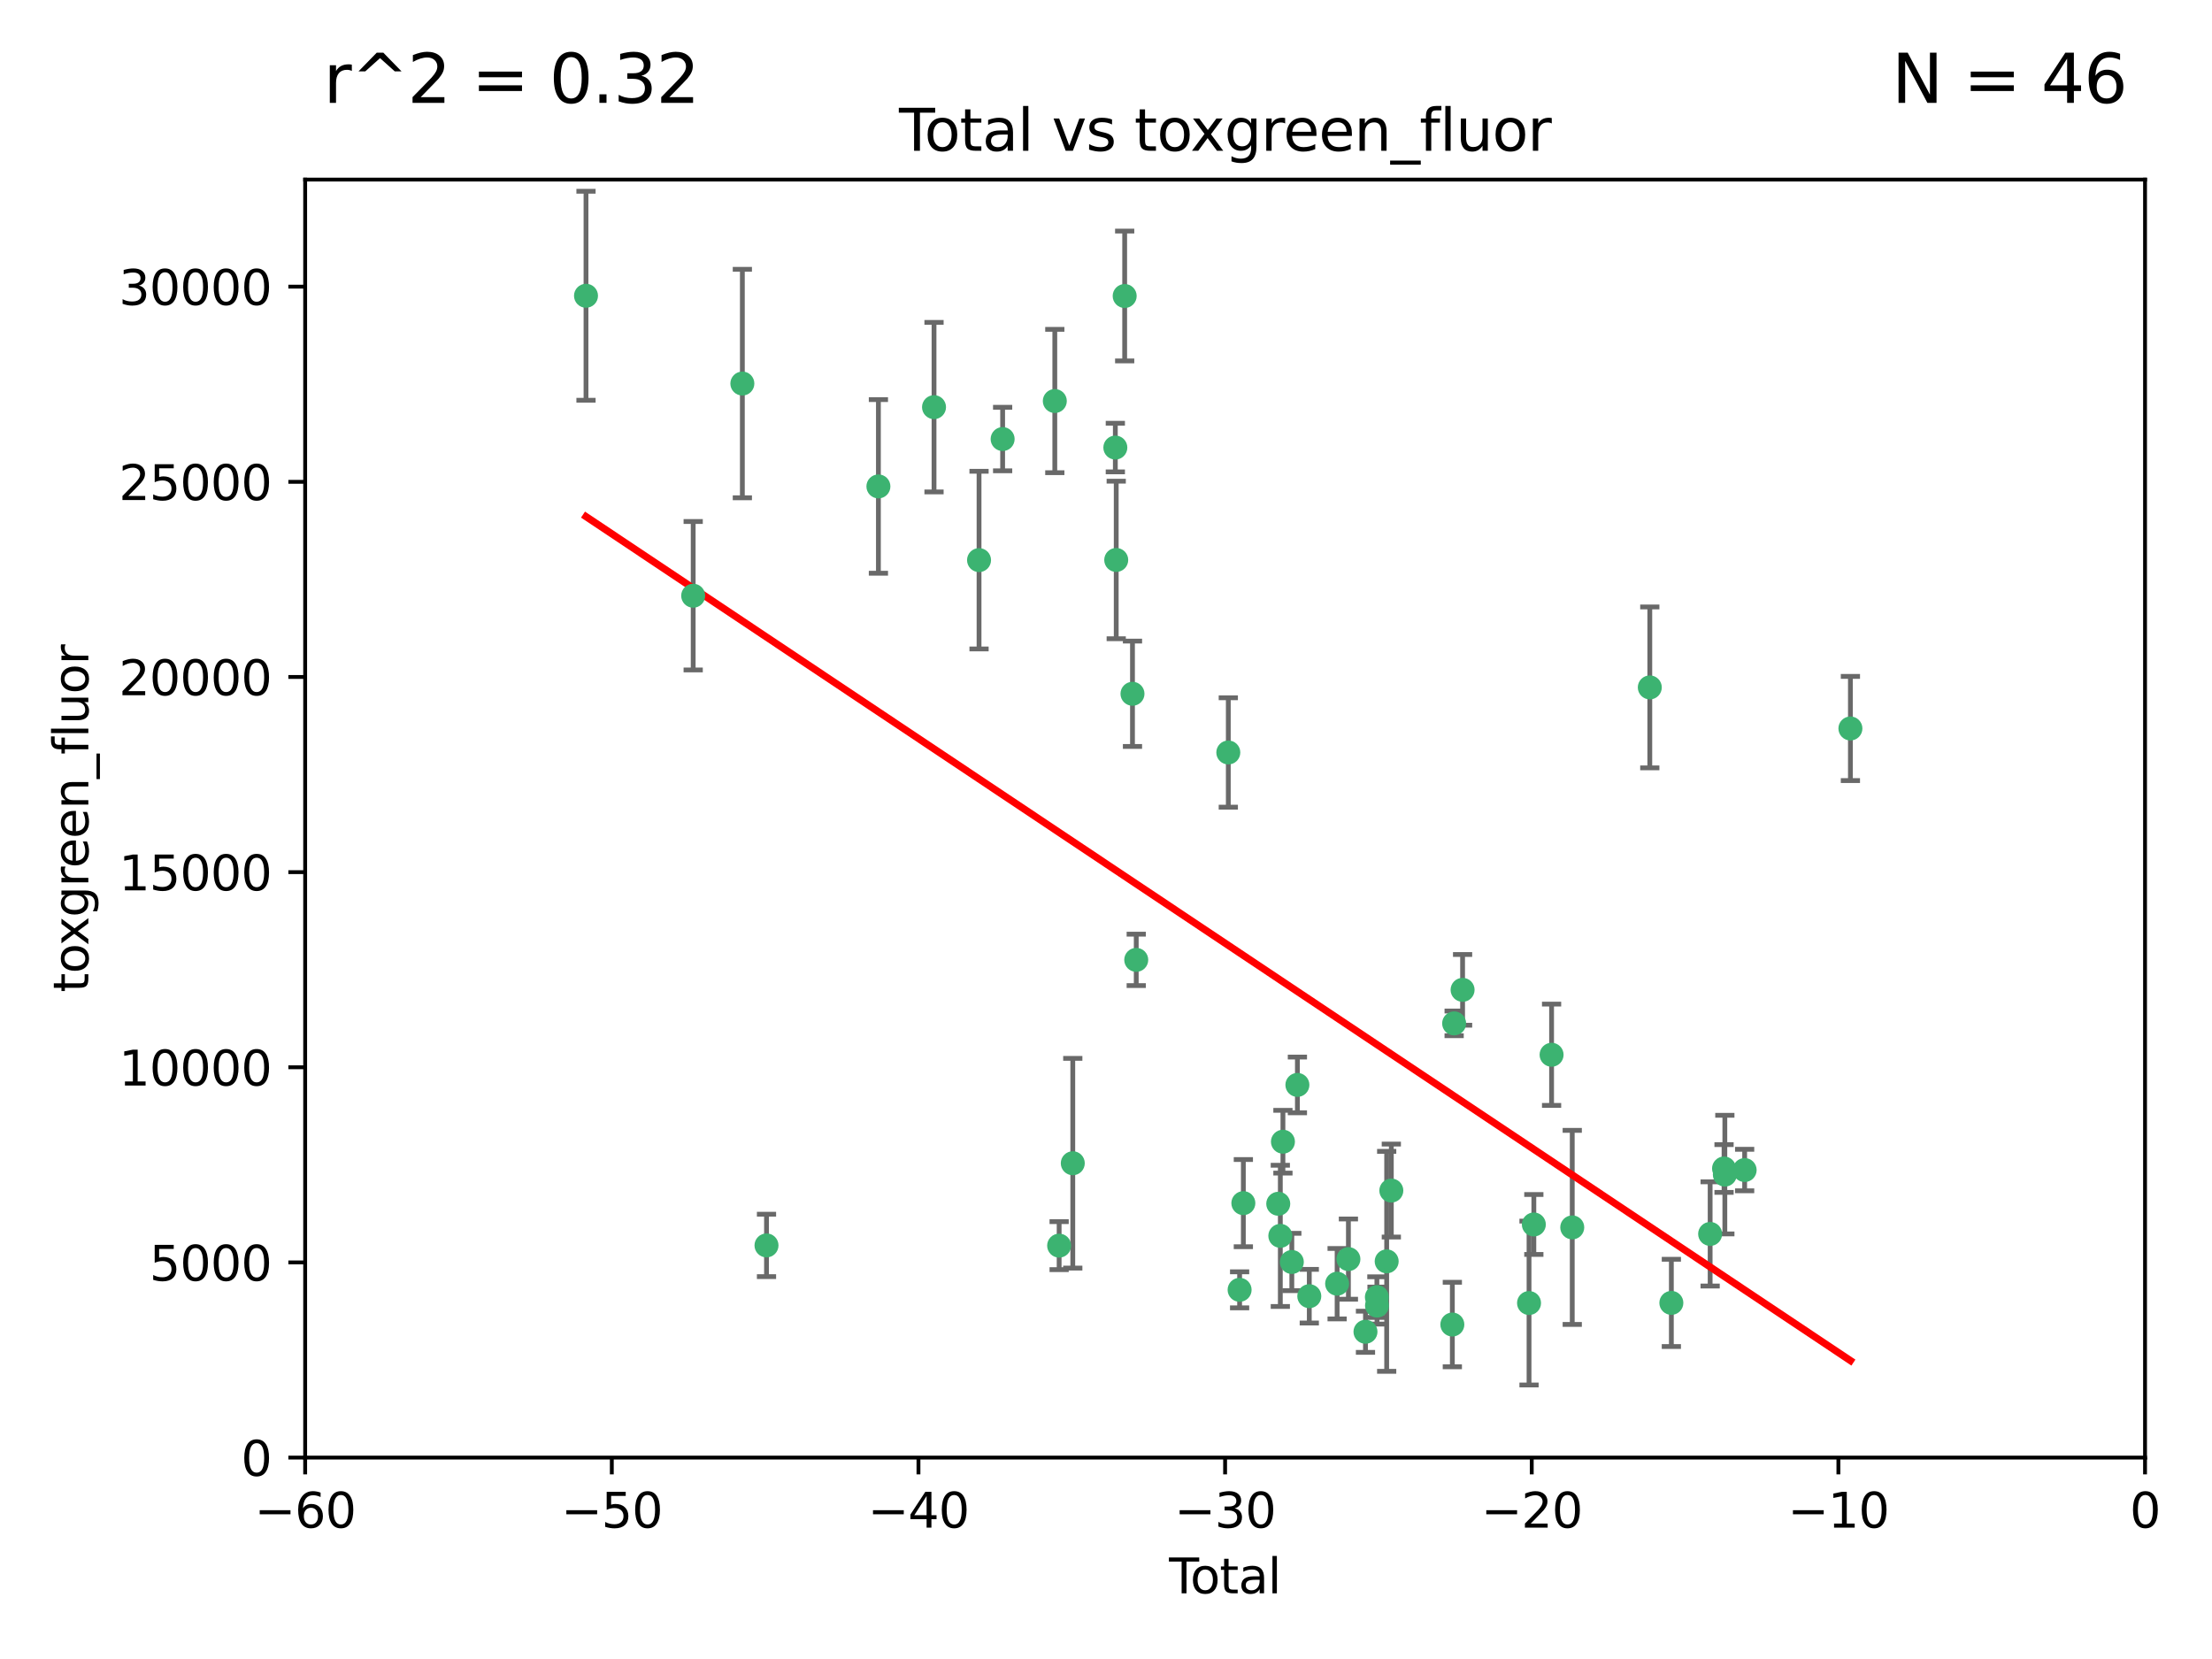 <?xml version="1.0" encoding="utf-8" standalone="no"?>
<!DOCTYPE svg PUBLIC "-//W3C//DTD SVG 1.1//EN"
  "http://www.w3.org/Graphics/SVG/1.1/DTD/svg11.dtd">
<svg xmlns:xlink="http://www.w3.org/1999/xlink" width="460.8pt" height="345.6pt" viewBox="0 0 460.8 345.6" xmlns="http://www.w3.org/2000/svg" version="1.1">
 <defs>
  <style type="text/css">*{stroke-linejoin: round; stroke-linecap: butt}</style>
 </defs>
 <g id="figure_1">
  <g id="patch_1">
   <path d="M 0 345.6 
L 460.8 345.6 
L 460.8 0 
L 0 0 
z
" style="fill: #ffffff"/>
  </g>
  <g id="axes_1">
   <g id="patch_2">
    <path d="M 63.571 303.64 
L 446.85 303.64 
L 446.85 37.411 
L 63.571 37.411 
z
" style="fill: #ffffff"/>
   </g>
   <g id="PathCollection_1">
    <defs>
     <path id="md970034cc0" d="M 0 1.118 
C 0.297 1.118 0.581 1 0.791 0.791 
C 1 0.581 1.118 0.297 1.118 0 
C 1.118 -0.297 1 -0.581 0.791 -0.791 
C 0.581 -1 0.297 -1.118 0 -1.118 
C -0.297 -1.118 -0.581 -1 -0.791 -0.791 
C -1 -0.581 -1.118 -0.297 -1.118 0 
C -1.118 0.297 -1 0.581 -0.791 0.791 
C -0.581 1 -0.297 1.118 0 1.118 
z
" style="stroke: #3cb371"/>
    </defs>
    <g clip-path="url(#p241e23aa1a)">
     <use xlink:href="#md970034cc0" x="122.075" y="61.614" style="fill: #3cb371; stroke: #3cb371"/>
     <use xlink:href="#md970034cc0" x="144.404" y="124.1" style="fill: #3cb371; stroke: #3cb371"/>
     <use xlink:href="#md970034cc0" x="154.646" y="79.9" style="fill: #3cb371; stroke: #3cb371"/>
     <use xlink:href="#md970034cc0" x="159.676" y="259.442" style="fill: #3cb371; stroke: #3cb371"/>
     <use xlink:href="#md970034cc0" x="182.989" y="101.33" style="fill: #3cb371; stroke: #3cb371"/>
     <use xlink:href="#md970034cc0" x="194.574" y="84.817" style="fill: #3cb371; stroke: #3cb371"/>
     <use xlink:href="#md970034cc0" x="203.952" y="116.682" style="fill: #3cb371; stroke: #3cb371"/>
     <use xlink:href="#md970034cc0" x="208.867" y="91.463" style="fill: #3cb371; stroke: #3cb371"/>
     <use xlink:href="#md970034cc0" x="219.736" y="83.54" style="fill: #3cb371; stroke: #3cb371"/>
     <use xlink:href="#md970034cc0" x="220.638" y="259.488" style="fill: #3cb371; stroke: #3cb371"/>
     <use xlink:href="#md970034cc0" x="223.48" y="242.324" style="fill: #3cb371; stroke: #3cb371"/>
     <use xlink:href="#md970034cc0" x="232.345" y="93.237" style="fill: #3cb371; stroke: #3cb371"/>
     <use xlink:href="#md970034cc0" x="232.53" y="116.65" style="fill: #3cb371; stroke: #3cb371"/>
     <use xlink:href="#md970034cc0" x="234.291" y="61.664" style="fill: #3cb371; stroke: #3cb371"/>
     <use xlink:href="#md970034cc0" x="235.917" y="144.527" style="fill: #3cb371; stroke: #3cb371"/>
     <use xlink:href="#md970034cc0" x="236.699" y="199.958" style="fill: #3cb371; stroke: #3cb371"/>
     <use xlink:href="#md970034cc0" x="255.878" y="156.754" style="fill: #3cb371; stroke: #3cb371"/>
     <use xlink:href="#md970034cc0" x="258.233" y="268.694" style="fill: #3cb371; stroke: #3cb371"/>
     <use xlink:href="#md970034cc0" x="259.013" y="250.635" style="fill: #3cb371; stroke: #3cb371"/>
     <use xlink:href="#md970034cc0" x="266.284" y="250.767" style="fill: #3cb371; stroke: #3cb371"/>
     <use xlink:href="#md970034cc0" x="266.715" y="257.451" style="fill: #3cb371; stroke: #3cb371"/>
     <use xlink:href="#md970034cc0" x="267.259" y="237.838" style="fill: #3cb371; stroke: #3cb371"/>
     <use xlink:href="#md970034cc0" x="269.11" y="262.896" style="fill: #3cb371; stroke: #3cb371"/>
     <use xlink:href="#md970034cc0" x="270.272" y="226.007" style="fill: #3cb371; stroke: #3cb371"/>
     <use xlink:href="#md970034cc0" x="272.749" y="270.018" style="fill: #3cb371; stroke: #3cb371"/>
     <use xlink:href="#md970034cc0" x="278.547" y="267.417" style="fill: #3cb371; stroke: #3cb371"/>
     <use xlink:href="#md970034cc0" x="280.898" y="262.293" style="fill: #3cb371; stroke: #3cb371"/>
     <use xlink:href="#md970034cc0" x="284.454" y="277.431" style="fill: #3cb371; stroke: #3cb371"/>
     <use xlink:href="#md970034cc0" x="286.83" y="270.21" style="fill: #3cb371; stroke: #3cb371"/>
     <use xlink:href="#md970034cc0" x="286.857" y="271.976" style="fill: #3cb371; stroke: #3cb371"/>
     <use xlink:href="#md970034cc0" x="288.87" y="262.761" style="fill: #3cb371; stroke: #3cb371"/>
     <use xlink:href="#md970034cc0" x="289.839" y="248.016" style="fill: #3cb371; stroke: #3cb371"/>
     <use xlink:href="#md970034cc0" x="302.549" y="275.924" style="fill: #3cb371; stroke: #3cb371"/>
     <use xlink:href="#md970034cc0" x="302.924" y="213.19" style="fill: #3cb371; stroke: #3cb371"/>
     <use xlink:href="#md970034cc0" x="304.684" y="206.203" style="fill: #3cb371; stroke: #3cb371"/>
     <use xlink:href="#md970034cc0" x="318.526" y="271.445" style="fill: #3cb371; stroke: #3cb371"/>
     <use xlink:href="#md970034cc0" x="319.527" y="255.08" style="fill: #3cb371; stroke: #3cb371"/>
     <use xlink:href="#md970034cc0" x="323.223" y="219.726" style="fill: #3cb371; stroke: #3cb371"/>
     <use xlink:href="#md970034cc0" x="327.528" y="255.69" style="fill: #3cb371; stroke: #3cb371"/>
     <use xlink:href="#md970034cc0" x="343.683" y="143.2" style="fill: #3cb371; stroke: #3cb371"/>
     <use xlink:href="#md970034cc0" x="348.174" y="271.416" style="fill: #3cb371; stroke: #3cb371"/>
     <use xlink:href="#md970034cc0" x="356.254" y="257.051" style="fill: #3cb371; stroke: #3cb371"/>
     <use xlink:href="#md970034cc0" x="359.15" y="243.416" style="fill: #3cb371; stroke: #3cb371"/>
     <use xlink:href="#md970034cc0" x="359.317" y="244.691" style="fill: #3cb371; stroke: #3cb371"/>
     <use xlink:href="#md970034cc0" x="363.442" y="243.742" style="fill: #3cb371; stroke: #3cb371"/>
     <use xlink:href="#md970034cc0" x="385.474" y="151.755" style="fill: #3cb371; stroke: #3cb371"/>
    </g>
   </g>
   <g id="matplotlib.axis_1">
    <g id="xtick_1">
     <g id="line2d_1">
      <defs>
       <path id="md7a725fa10" d="M 0 0 
L 0 3.5 
" style="stroke: #000000; stroke-width: 0.8"/>
      </defs>
      <g>
       <use xlink:href="#md7a725fa10" x="63.571" y="303.64" style="stroke: #000000; stroke-width: 0.8"/>
      </g>
     </g>
     <g id="text_1">
      <!-- −60 -->
      <g transform="translate(53.019 318.238)scale(0.1 -0.1)">
       <defs>
        <path id="DejaVuSans-2212" d="M 678 2272 
L 4684 2272 
L 4684 1741 
L 678 1741 
L 678 2272 
z
" transform="scale(0.016)"/>
        <path id="DejaVuSans-36" d="M 2113 2584 
Q 1688 2584 1439 2293 
Q 1191 2003 1191 1497 
Q 1191 994 1439 701 
Q 1688 409 2113 409 
Q 2538 409 2786 701 
Q 3034 994 3034 1497 
Q 3034 2003 2786 2293 
Q 2538 2584 2113 2584 
z
M 3366 4563 
L 3366 3988 
Q 3128 4100 2886 4159 
Q 2644 4219 2406 4219 
Q 1781 4219 1451 3797 
Q 1122 3375 1075 2522 
Q 1259 2794 1537 2939 
Q 1816 3084 2150 3084 
Q 2853 3084 3261 2657 
Q 3669 2231 3669 1497 
Q 3669 778 3244 343 
Q 2819 -91 2113 -91 
Q 1303 -91 875 529 
Q 447 1150 447 2328 
Q 447 3434 972 4092 
Q 1497 4750 2381 4750 
Q 2619 4750 2861 4703 
Q 3103 4656 3366 4563 
z
" transform="scale(0.016)"/>
        <path id="DejaVuSans-30" d="M 2034 4250 
Q 1547 4250 1301 3770 
Q 1056 3291 1056 2328 
Q 1056 1369 1301 889 
Q 1547 409 2034 409 
Q 2525 409 2770 889 
Q 3016 1369 3016 2328 
Q 3016 3291 2770 3770 
Q 2525 4250 2034 4250 
z
M 2034 4750 
Q 2819 4750 3233 4129 
Q 3647 3509 3647 2328 
Q 3647 1150 3233 529 
Q 2819 -91 2034 -91 
Q 1250 -91 836 529 
Q 422 1150 422 2328 
Q 422 3509 836 4129 
Q 1250 4750 2034 4750 
z
" transform="scale(0.016)"/>
       </defs>
       <use xlink:href="#DejaVuSans-2212"/>
       <use xlink:href="#DejaVuSans-36" x="83.789"/>
       <use xlink:href="#DejaVuSans-30" x="147.412"/>
      </g>
     </g>
    </g>
    <g id="xtick_2">
     <g id="line2d_2">
      <g>
       <use xlink:href="#md7a725fa10" x="127.451" y="303.64" style="stroke: #000000; stroke-width: 0.8"/>
      </g>
     </g>
     <g id="text_2">
      <!-- −50 -->
      <g transform="translate(116.899 318.238)scale(0.1 -0.1)">
       <defs>
        <path id="DejaVuSans-35" d="M 691 4666 
L 3169 4666 
L 3169 4134 
L 1269 4134 
L 1269 2991 
Q 1406 3038 1543 3061 
Q 1681 3084 1819 3084 
Q 2600 3084 3056 2656 
Q 3513 2228 3513 1497 
Q 3513 744 3044 326 
Q 2575 -91 1722 -91 
Q 1428 -91 1123 -41 
Q 819 9 494 109 
L 494 744 
Q 775 591 1075 516 
Q 1375 441 1709 441 
Q 2250 441 2565 725 
Q 2881 1009 2881 1497 
Q 2881 1984 2565 2268 
Q 2250 2553 1709 2553 
Q 1456 2553 1204 2497 
Q 953 2441 691 2322 
L 691 4666 
z
" transform="scale(0.016)"/>
       </defs>
       <use xlink:href="#DejaVuSans-2212"/>
       <use xlink:href="#DejaVuSans-35" x="83.789"/>
       <use xlink:href="#DejaVuSans-30" x="147.412"/>
      </g>
     </g>
    </g>
    <g id="xtick_3">
     <g id="line2d_3">
      <g>
       <use xlink:href="#md7a725fa10" x="191.331" y="303.64" style="stroke: #000000; stroke-width: 0.8"/>
      </g>
     </g>
     <g id="text_3">
      <!-- −40 -->
      <g transform="translate(180.778 318.238)scale(0.1 -0.1)">
       <defs>
        <path id="DejaVuSans-34" d="M 2419 4116 
L 825 1625 
L 2419 1625 
L 2419 4116 
z
M 2253 4666 
L 3047 4666 
L 3047 1625 
L 3713 1625 
L 3713 1100 
L 3047 1100 
L 3047 0 
L 2419 0 
L 2419 1100 
L 313 1100 
L 313 1709 
L 2253 4666 
z
" transform="scale(0.016)"/>
       </defs>
       <use xlink:href="#DejaVuSans-2212"/>
       <use xlink:href="#DejaVuSans-34" x="83.789"/>
       <use xlink:href="#DejaVuSans-30" x="147.412"/>
      </g>
     </g>
    </g>
    <g id="xtick_4">
     <g id="line2d_4">
      <g>
       <use xlink:href="#md7a725fa10" x="255.211" y="303.64" style="stroke: #000000; stroke-width: 0.8"/>
      </g>
     </g>
     <g id="text_4">
      <!-- −30 -->
      <g transform="translate(244.658 318.238)scale(0.1 -0.1)">
       <defs>
        <path id="DejaVuSans-33" d="M 2597 2516 
Q 3050 2419 3304 2112 
Q 3559 1806 3559 1356 
Q 3559 666 3084 287 
Q 2609 -91 1734 -91 
Q 1441 -91 1130 -33 
Q 819 25 488 141 
L 488 750 
Q 750 597 1062 519 
Q 1375 441 1716 441 
Q 2309 441 2620 675 
Q 2931 909 2931 1356 
Q 2931 1769 2642 2001 
Q 2353 2234 1838 2234 
L 1294 2234 
L 1294 2753 
L 1863 2753 
Q 2328 2753 2575 2939 
Q 2822 3125 2822 3475 
Q 2822 3834 2567 4026 
Q 2313 4219 1838 4219 
Q 1578 4219 1281 4162 
Q 984 4106 628 3988 
L 628 4550 
Q 988 4650 1302 4700 
Q 1616 4750 1894 4750 
Q 2613 4750 3031 4423 
Q 3450 4097 3450 3541 
Q 3450 3153 3228 2886 
Q 3006 2619 2597 2516 
z
" transform="scale(0.016)"/>
       </defs>
       <use xlink:href="#DejaVuSans-2212"/>
       <use xlink:href="#DejaVuSans-33" x="83.789"/>
       <use xlink:href="#DejaVuSans-30" x="147.412"/>
      </g>
     </g>
    </g>
    <g id="xtick_5">
     <g id="line2d_5">
      <g>
       <use xlink:href="#md7a725fa10" x="319.09" y="303.64" style="stroke: #000000; stroke-width: 0.8"/>
      </g>
     </g>
     <g id="text_5">
      <!-- −20 -->
      <g transform="translate(308.538 318.238)scale(0.1 -0.1)">
       <defs>
        <path id="DejaVuSans-32" d="M 1228 531 
L 3431 531 
L 3431 0 
L 469 0 
L 469 531 
Q 828 903 1448 1529 
Q 2069 2156 2228 2338 
Q 2531 2678 2651 2914 
Q 2772 3150 2772 3378 
Q 2772 3750 2511 3984 
Q 2250 4219 1831 4219 
Q 1534 4219 1204 4116 
Q 875 4013 500 3803 
L 500 4441 
Q 881 4594 1212 4672 
Q 1544 4750 1819 4750 
Q 2544 4750 2975 4387 
Q 3406 4025 3406 3419 
Q 3406 3131 3298 2873 
Q 3191 2616 2906 2266 
Q 2828 2175 2409 1742 
Q 1991 1309 1228 531 
z
" transform="scale(0.016)"/>
       </defs>
       <use xlink:href="#DejaVuSans-2212"/>
       <use xlink:href="#DejaVuSans-32" x="83.789"/>
       <use xlink:href="#DejaVuSans-30" x="147.412"/>
      </g>
     </g>
    </g>
    <g id="xtick_6">
     <g id="line2d_6">
      <g>
       <use xlink:href="#md7a725fa10" x="382.97" y="303.64" style="stroke: #000000; stroke-width: 0.8"/>
      </g>
     </g>
     <g id="text_6">
      <!-- −10 -->
      <g transform="translate(372.418 318.238)scale(0.1 -0.1)">
       <defs>
        <path id="DejaVuSans-31" d="M 794 531 
L 1825 531 
L 1825 4091 
L 703 3866 
L 703 4441 
L 1819 4666 
L 2450 4666 
L 2450 531 
L 3481 531 
L 3481 0 
L 794 0 
L 794 531 
z
" transform="scale(0.016)"/>
       </defs>
       <use xlink:href="#DejaVuSans-2212"/>
       <use xlink:href="#DejaVuSans-31" x="83.789"/>
       <use xlink:href="#DejaVuSans-30" x="147.412"/>
      </g>
     </g>
    </g>
    <g id="xtick_7">
     <g id="line2d_7">
      <g>
       <use xlink:href="#md7a725fa10" x="446.85" y="303.64" style="stroke: #000000; stroke-width: 0.8"/>
      </g>
     </g>
     <g id="text_7">
      <!-- 0 -->
      <g transform="translate(443.669 318.238)scale(0.1 -0.1)">
       <use xlink:href="#DejaVuSans-30"/>
      </g>
     </g>
    </g>
    <g id="text_8">
     <!-- Total -->
     <g transform="translate(243.534 331.917)scale(0.1 -0.1)">
      <defs>
       <path id="DejaVuSans-54" d="M -19 4666 
L 3928 4666 
L 3928 4134 
L 2272 4134 
L 2272 0 
L 1638 0 
L 1638 4134 
L -19 4134 
L -19 4666 
z
" transform="scale(0.016)"/>
       <path id="DejaVuSans-6f" d="M 1959 3097 
Q 1497 3097 1228 2736 
Q 959 2375 959 1747 
Q 959 1119 1226 758 
Q 1494 397 1959 397 
Q 2419 397 2687 759 
Q 2956 1122 2956 1747 
Q 2956 2369 2687 2733 
Q 2419 3097 1959 3097 
z
M 1959 3584 
Q 2709 3584 3137 3096 
Q 3566 2609 3566 1747 
Q 3566 888 3137 398 
Q 2709 -91 1959 -91 
Q 1206 -91 779 398 
Q 353 888 353 1747 
Q 353 2609 779 3096 
Q 1206 3584 1959 3584 
z
" transform="scale(0.016)"/>
       <path id="DejaVuSans-74" d="M 1172 4494 
L 1172 3500 
L 2356 3500 
L 2356 3053 
L 1172 3053 
L 1172 1153 
Q 1172 725 1289 603 
Q 1406 481 1766 481 
L 2356 481 
L 2356 0 
L 1766 0 
Q 1100 0 847 248 
Q 594 497 594 1153 
L 594 3053 
L 172 3053 
L 172 3500 
L 594 3500 
L 594 4494 
L 1172 4494 
z
" transform="scale(0.016)"/>
       <path id="DejaVuSans-61" d="M 2194 1759 
Q 1497 1759 1228 1600 
Q 959 1441 959 1056 
Q 959 750 1161 570 
Q 1363 391 1709 391 
Q 2188 391 2477 730 
Q 2766 1069 2766 1631 
L 2766 1759 
L 2194 1759 
z
M 3341 1997 
L 3341 0 
L 2766 0 
L 2766 531 
Q 2569 213 2275 61 
Q 1981 -91 1556 -91 
Q 1019 -91 701 211 
Q 384 513 384 1019 
Q 384 1609 779 1909 
Q 1175 2209 1959 2209 
L 2766 2209 
L 2766 2266 
Q 2766 2663 2505 2880 
Q 2244 3097 1772 3097 
Q 1472 3097 1187 3025 
Q 903 2953 641 2809 
L 641 3341 
Q 956 3463 1253 3523 
Q 1550 3584 1831 3584 
Q 2591 3584 2966 3190 
Q 3341 2797 3341 1997 
z
" transform="scale(0.016)"/>
       <path id="DejaVuSans-6c" d="M 603 4863 
L 1178 4863 
L 1178 0 
L 603 0 
L 603 4863 
z
" transform="scale(0.016)"/>
      </defs>
      <use xlink:href="#DejaVuSans-54"/>
      <use xlink:href="#DejaVuSans-6f" x="44.084"/>
      <use xlink:href="#DejaVuSans-74" x="105.266"/>
      <use xlink:href="#DejaVuSans-61" x="144.475"/>
      <use xlink:href="#DejaVuSans-6c" x="205.754"/>
     </g>
    </g>
   </g>
   <g id="matplotlib.axis_2">
    <g id="ytick_1">
     <g id="line2d_8">
      <defs>
       <path id="mc3ea6c3190" d="M 0 0 
L -3.5 0 
" style="stroke: #000000; stroke-width: 0.8"/>
      </defs>
      <g>
       <use xlink:href="#mc3ea6c3190" x="63.571" y="303.64" style="stroke: #000000; stroke-width: 0.8"/>
      </g>
     </g>
     <g id="text_9">
      <!-- 0 -->
      <g transform="translate(50.209 307.439)scale(0.1 -0.1)">
       <use xlink:href="#DejaVuSans-30"/>
      </g>
     </g>
    </g>
    <g id="ytick_2">
     <g id="line2d_9">
      <g>
       <use xlink:href="#mc3ea6c3190" x="63.571" y="262.986" style="stroke: #000000; stroke-width: 0.8"/>
      </g>
     </g>
     <g id="text_10">
      <!-- 5000 -->
      <g transform="translate(31.121 266.786)scale(0.1 -0.1)">
       <use xlink:href="#DejaVuSans-35"/>
       <use xlink:href="#DejaVuSans-30" x="63.623"/>
       <use xlink:href="#DejaVuSans-30" x="127.246"/>
       <use xlink:href="#DejaVuSans-30" x="190.869"/>
      </g>
     </g>
    </g>
    <g id="ytick_3">
     <g id="line2d_10">
      <g>
       <use xlink:href="#mc3ea6c3190" x="63.571" y="222.333" style="stroke: #000000; stroke-width: 0.8"/>
      </g>
     </g>
     <g id="text_11">
      <!-- 10000 -->
      <g transform="translate(24.759 226.132)scale(0.1 -0.1)">
       <use xlink:href="#DejaVuSans-31"/>
       <use xlink:href="#DejaVuSans-30" x="63.623"/>
       <use xlink:href="#DejaVuSans-30" x="127.246"/>
       <use xlink:href="#DejaVuSans-30" x="190.869"/>
       <use xlink:href="#DejaVuSans-30" x="254.492"/>
      </g>
     </g>
    </g>
    <g id="ytick_4">
     <g id="line2d_11">
      <g>
       <use xlink:href="#mc3ea6c3190" x="63.571" y="181.679" style="stroke: #000000; stroke-width: 0.8"/>
      </g>
     </g>
     <g id="text_12">
      <!-- 15000 -->
      <g transform="translate(24.759 185.478)scale(0.1 -0.1)">
       <use xlink:href="#DejaVuSans-31"/>
       <use xlink:href="#DejaVuSans-35" x="63.623"/>
       <use xlink:href="#DejaVuSans-30" x="127.246"/>
       <use xlink:href="#DejaVuSans-30" x="190.869"/>
       <use xlink:href="#DejaVuSans-30" x="254.492"/>
      </g>
     </g>
    </g>
    <g id="ytick_5">
     <g id="line2d_12">
      <g>
       <use xlink:href="#mc3ea6c3190" x="63.571" y="141.026" style="stroke: #000000; stroke-width: 0.8"/>
      </g>
     </g>
     <g id="text_13">
      <!-- 20000 -->
      <g transform="translate(24.759 144.825)scale(0.1 -0.1)">
       <use xlink:href="#DejaVuSans-32"/>
       <use xlink:href="#DejaVuSans-30" x="63.623"/>
       <use xlink:href="#DejaVuSans-30" x="127.246"/>
       <use xlink:href="#DejaVuSans-30" x="190.869"/>
       <use xlink:href="#DejaVuSans-30" x="254.492"/>
      </g>
     </g>
    </g>
    <g id="ytick_6">
     <g id="line2d_13">
      <g>
       <use xlink:href="#mc3ea6c3190" x="63.571" y="100.372" style="stroke: #000000; stroke-width: 0.8"/>
      </g>
     </g>
     <g id="text_14">
      <!-- 25000 -->
      <g transform="translate(24.759 104.171)scale(0.1 -0.1)">
       <use xlink:href="#DejaVuSans-32"/>
       <use xlink:href="#DejaVuSans-35" x="63.623"/>
       <use xlink:href="#DejaVuSans-30" x="127.246"/>
       <use xlink:href="#DejaVuSans-30" x="190.869"/>
       <use xlink:href="#DejaVuSans-30" x="254.492"/>
      </g>
     </g>
    </g>
    <g id="ytick_7">
     <g id="line2d_14">
      <g>
       <use xlink:href="#mc3ea6c3190" x="63.571" y="59.718" style="stroke: #000000; stroke-width: 0.8"/>
      </g>
     </g>
     <g id="text_15">
      <!-- 30000 -->
      <g transform="translate(24.759 63.518)scale(0.1 -0.1)">
       <use xlink:href="#DejaVuSans-33"/>
       <use xlink:href="#DejaVuSans-30" x="63.623"/>
       <use xlink:href="#DejaVuSans-30" x="127.246"/>
       <use xlink:href="#DejaVuSans-30" x="190.869"/>
       <use xlink:href="#DejaVuSans-30" x="254.492"/>
      </g>
     </g>
    </g>
    <g id="text_16">
     <!-- toxgreen_fluor -->
     <g transform="translate(18.401 206.72)rotate(-90)scale(0.1 -0.1)">
      <defs>
       <path id="DejaVuSans-78" d="M 3513 3500 
L 2247 1797 
L 3578 0 
L 2900 0 
L 1881 1375 
L 863 0 
L 184 0 
L 1544 1831 
L 300 3500 
L 978 3500 
L 1906 2253 
L 2834 3500 
L 3513 3500 
z
" transform="scale(0.016)"/>
       <path id="DejaVuSans-67" d="M 2906 1791 
Q 2906 2416 2648 2759 
Q 2391 3103 1925 3103 
Q 1463 3103 1205 2759 
Q 947 2416 947 1791 
Q 947 1169 1205 825 
Q 1463 481 1925 481 
Q 2391 481 2648 825 
Q 2906 1169 2906 1791 
z
M 3481 434 
Q 3481 -459 3084 -895 
Q 2688 -1331 1869 -1331 
Q 1566 -1331 1297 -1286 
Q 1028 -1241 775 -1147 
L 775 -588 
Q 1028 -725 1275 -790 
Q 1522 -856 1778 -856 
Q 2344 -856 2625 -561 
Q 2906 -266 2906 331 
L 2906 616 
Q 2728 306 2450 153 
Q 2172 0 1784 0 
Q 1141 0 747 490 
Q 353 981 353 1791 
Q 353 2603 747 3093 
Q 1141 3584 1784 3584 
Q 2172 3584 2450 3431 
Q 2728 3278 2906 2969 
L 2906 3500 
L 3481 3500 
L 3481 434 
z
" transform="scale(0.016)"/>
       <path id="DejaVuSans-72" d="M 2631 2963 
Q 2534 3019 2420 3045 
Q 2306 3072 2169 3072 
Q 1681 3072 1420 2755 
Q 1159 2438 1159 1844 
L 1159 0 
L 581 0 
L 581 3500 
L 1159 3500 
L 1159 2956 
Q 1341 3275 1631 3429 
Q 1922 3584 2338 3584 
Q 2397 3584 2469 3576 
Q 2541 3569 2628 3553 
L 2631 2963 
z
" transform="scale(0.016)"/>
       <path id="DejaVuSans-65" d="M 3597 1894 
L 3597 1613 
L 953 1613 
Q 991 1019 1311 708 
Q 1631 397 2203 397 
Q 2534 397 2845 478 
Q 3156 559 3463 722 
L 3463 178 
Q 3153 47 2828 -22 
Q 2503 -91 2169 -91 
Q 1331 -91 842 396 
Q 353 884 353 1716 
Q 353 2575 817 3079 
Q 1281 3584 2069 3584 
Q 2775 3584 3186 3129 
Q 3597 2675 3597 1894 
z
M 3022 2063 
Q 3016 2534 2758 2815 
Q 2500 3097 2075 3097 
Q 1594 3097 1305 2825 
Q 1016 2553 972 2059 
L 3022 2063 
z
" transform="scale(0.016)"/>
       <path id="DejaVuSans-6e" d="M 3513 2113 
L 3513 0 
L 2938 0 
L 2938 2094 
Q 2938 2591 2744 2837 
Q 2550 3084 2163 3084 
Q 1697 3084 1428 2787 
Q 1159 2491 1159 1978 
L 1159 0 
L 581 0 
L 581 3500 
L 1159 3500 
L 1159 2956 
Q 1366 3272 1645 3428 
Q 1925 3584 2291 3584 
Q 2894 3584 3203 3211 
Q 3513 2838 3513 2113 
z
" transform="scale(0.016)"/>
       <path id="DejaVuSans-5f" d="M 3263 -1063 
L 3263 -1509 
L -63 -1509 
L -63 -1063 
L 3263 -1063 
z
" transform="scale(0.016)"/>
       <path id="DejaVuSans-66" d="M 2375 4863 
L 2375 4384 
L 1825 4384 
Q 1516 4384 1395 4259 
Q 1275 4134 1275 3809 
L 1275 3500 
L 2222 3500 
L 2222 3053 
L 1275 3053 
L 1275 0 
L 697 0 
L 697 3053 
L 147 3053 
L 147 3500 
L 697 3500 
L 697 3744 
Q 697 4328 969 4595 
Q 1241 4863 1831 4863 
L 2375 4863 
z
" transform="scale(0.016)"/>
       <path id="DejaVuSans-75" d="M 544 1381 
L 544 3500 
L 1119 3500 
L 1119 1403 
Q 1119 906 1312 657 
Q 1506 409 1894 409 
Q 2359 409 2629 706 
Q 2900 1003 2900 1516 
L 2900 3500 
L 3475 3500 
L 3475 0 
L 2900 0 
L 2900 538 
Q 2691 219 2414 64 
Q 2138 -91 1772 -91 
Q 1169 -91 856 284 
Q 544 659 544 1381 
z
M 1991 3584 
L 1991 3584 
z
" transform="scale(0.016)"/>
      </defs>
      <use xlink:href="#DejaVuSans-74"/>
      <use xlink:href="#DejaVuSans-6f" x="39.209"/>
      <use xlink:href="#DejaVuSans-78" x="97.266"/>
      <use xlink:href="#DejaVuSans-67" x="156.445"/>
      <use xlink:href="#DejaVuSans-72" x="219.922"/>
      <use xlink:href="#DejaVuSans-65" x="258.785"/>
      <use xlink:href="#DejaVuSans-65" x="320.309"/>
      <use xlink:href="#DejaVuSans-6e" x="381.832"/>
      <use xlink:href="#DejaVuSans-5f" x="445.211"/>
      <use xlink:href="#DejaVuSans-66" x="495.211"/>
      <use xlink:href="#DejaVuSans-6c" x="530.416"/>
      <use xlink:href="#DejaVuSans-75" x="558.199"/>
      <use xlink:href="#DejaVuSans-6f" x="621.578"/>
      <use xlink:href="#DejaVuSans-72" x="682.76"/>
     </g>
    </g>
   </g>
   <g id="LineCollection_1">
    <path d="M 122.075 83.38 
L 122.075 39.848 
" clip-path="url(#p241e23aa1a)" style="fill: none; stroke: #696969"/>
    <path d="M 144.404 139.562 
L 144.404 108.638 
" clip-path="url(#p241e23aa1a)" style="fill: none; stroke: #696969"/>
    <path d="M 154.646 103.698 
L 154.646 56.102 
" clip-path="url(#p241e23aa1a)" style="fill: none; stroke: #696969"/>
    <path d="M 159.676 265.941 
L 159.676 252.944 
" clip-path="url(#p241e23aa1a)" style="fill: none; stroke: #696969"/>
    <path d="M 182.989 119.415 
L 182.989 83.245 
" clip-path="url(#p241e23aa1a)" style="fill: none; stroke: #696969"/>
    <path d="M 194.574 102.476 
L 194.574 67.157 
" clip-path="url(#p241e23aa1a)" style="fill: none; stroke: #696969"/>
    <path d="M 203.952 135.19 
L 203.952 98.175 
" clip-path="url(#p241e23aa1a)" style="fill: none; stroke: #696969"/>
    <path d="M 208.867 98.075 
L 208.867 84.85 
" clip-path="url(#p241e23aa1a)" style="fill: none; stroke: #696969"/>
    <path d="M 219.736 98.468 
L 219.736 68.613 
" clip-path="url(#p241e23aa1a)" style="fill: none; stroke: #696969"/>
    <path d="M 220.638 264.487 
L 220.638 254.489 
" clip-path="url(#p241e23aa1a)" style="fill: none; stroke: #696969"/>
    <path d="M 223.48 264.166 
L 223.48 220.481 
" clip-path="url(#p241e23aa1a)" style="fill: none; stroke: #696969"/>
    <path d="M 232.345 98.3 
L 232.345 88.175 
" clip-path="url(#p241e23aa1a)" style="fill: none; stroke: #696969"/>
    <path d="M 232.53 133.058 
L 232.53 100.243 
" clip-path="url(#p241e23aa1a)" style="fill: none; stroke: #696969"/>
    <path d="M 234.291 75.185 
L 234.291 48.142 
" clip-path="url(#p241e23aa1a)" style="fill: none; stroke: #696969"/>
    <path d="M 235.917 155.498 
L 235.917 133.556 
" clip-path="url(#p241e23aa1a)" style="fill: none; stroke: #696969"/>
    <path d="M 236.699 205.31 
L 236.699 194.605 
" clip-path="url(#p241e23aa1a)" style="fill: none; stroke: #696969"/>
    <path d="M 255.878 168.148 
L 255.878 145.359 
" clip-path="url(#p241e23aa1a)" style="fill: none; stroke: #696969"/>
    <path d="M 258.233 272.448 
L 258.233 264.94 
" clip-path="url(#p241e23aa1a)" style="fill: none; stroke: #696969"/>
    <path d="M 259.013 259.717 
L 259.013 241.553 
" clip-path="url(#p241e23aa1a)" style="fill: none; stroke: #696969"/>
    <path d="M 266.284 251.458 
L 266.284 250.077 
" clip-path="url(#p241e23aa1a)" style="fill: none; stroke: #696969"/>
    <path d="M 266.715 272.157 
L 266.715 242.746 
" clip-path="url(#p241e23aa1a)" style="fill: none; stroke: #696969"/>
    <path d="M 267.259 244.374 
L 267.259 231.301 
" clip-path="url(#p241e23aa1a)" style="fill: none; stroke: #696969"/>
    <path d="M 269.11 268.864 
L 269.11 256.927 
" clip-path="url(#p241e23aa1a)" style="fill: none; stroke: #696969"/>
    <path d="M 270.272 231.811 
L 270.272 220.203 
" clip-path="url(#p241e23aa1a)" style="fill: none; stroke: #696969"/>
    <path d="M 272.749 275.607 
L 272.749 264.429 
" clip-path="url(#p241e23aa1a)" style="fill: none; stroke: #696969"/>
    <path d="M 278.547 274.752 
L 278.547 260.081 
" clip-path="url(#p241e23aa1a)" style="fill: none; stroke: #696969"/>
    <path d="M 280.898 270.647 
L 280.898 253.939 
" clip-path="url(#p241e23aa1a)" style="fill: none; stroke: #696969"/>
    <path d="M 284.454 281.719 
L 284.454 273.143 
" clip-path="url(#p241e23aa1a)" style="fill: none; stroke: #696969"/>
    <path d="M 286.83 274.44 
L 286.83 265.981 
" clip-path="url(#p241e23aa1a)" style="fill: none; stroke: #696969"/>
    <path d="M 286.857 275.827 
L 286.857 268.125 
" clip-path="url(#p241e23aa1a)" style="fill: none; stroke: #696969"/>
    <path d="M 288.87 285.673 
L 288.87 239.849 
" clip-path="url(#p241e23aa1a)" style="fill: none; stroke: #696969"/>
    <path d="M 289.839 257.7 
L 289.839 238.331 
" clip-path="url(#p241e23aa1a)" style="fill: none; stroke: #696969"/>
    <path d="M 302.549 284.727 
L 302.549 267.12 
" clip-path="url(#p241e23aa1a)" style="fill: none; stroke: #696969"/>
    <path d="M 302.924 215.762 
L 302.924 210.618 
" clip-path="url(#p241e23aa1a)" style="fill: none; stroke: #696969"/>
    <path d="M 304.684 213.569 
L 304.684 198.836 
" clip-path="url(#p241e23aa1a)" style="fill: none; stroke: #696969"/>
    <path d="M 318.526 288.513 
L 318.526 254.376 
" clip-path="url(#p241e23aa1a)" style="fill: none; stroke: #696969"/>
    <path d="M 319.527 261.323 
L 319.527 248.837 
" clip-path="url(#p241e23aa1a)" style="fill: none; stroke: #696969"/>
    <path d="M 323.223 230.277 
L 323.223 209.176 
" clip-path="url(#p241e23aa1a)" style="fill: none; stroke: #696969"/>
    <path d="M 327.528 275.904 
L 327.528 235.477 
" clip-path="url(#p241e23aa1a)" style="fill: none; stroke: #696969"/>
    <path d="M 343.683 159.961 
L 343.683 126.439 
" clip-path="url(#p241e23aa1a)" style="fill: none; stroke: #696969"/>
    <path d="M 348.174 280.503 
L 348.174 262.329 
" clip-path="url(#p241e23aa1a)" style="fill: none; stroke: #696969"/>
    <path d="M 356.254 267.904 
L 356.254 246.198 
" clip-path="url(#p241e23aa1a)" style="fill: none; stroke: #696969"/>
    <path d="M 359.15 248.392 
L 359.15 238.44 
" clip-path="url(#p241e23aa1a)" style="fill: none; stroke: #696969"/>
    <path d="M 359.317 257.049 
L 359.317 232.333 
" clip-path="url(#p241e23aa1a)" style="fill: none; stroke: #696969"/>
    <path d="M 363.442 248.063 
L 363.442 239.42 
" clip-path="url(#p241e23aa1a)" style="fill: none; stroke: #696969"/>
    <path d="M 385.474 162.606 
L 385.474 140.905 
" clip-path="url(#p241e23aa1a)" style="fill: none; stroke: #696969"/>
   </g>
   <g id="line2d_15">
    <defs>
     <path id="m04816293ab" d="M 2 0 
L -2 -0 
" style="stroke: #696969"/>
    </defs>
    <g clip-path="url(#p241e23aa1a)">
     <use xlink:href="#m04816293ab" x="122.075" y="83.38" style="fill: #696969; stroke: #696969"/>
     <use xlink:href="#m04816293ab" x="144.404" y="139.562" style="fill: #696969; stroke: #696969"/>
     <use xlink:href="#m04816293ab" x="154.646" y="103.698" style="fill: #696969; stroke: #696969"/>
     <use xlink:href="#m04816293ab" x="159.676" y="265.941" style="fill: #696969; stroke: #696969"/>
     <use xlink:href="#m04816293ab" x="182.989" y="119.415" style="fill: #696969; stroke: #696969"/>
     <use xlink:href="#m04816293ab" x="194.574" y="102.476" style="fill: #696969; stroke: #696969"/>
     <use xlink:href="#m04816293ab" x="203.952" y="135.19" style="fill: #696969; stroke: #696969"/>
     <use xlink:href="#m04816293ab" x="208.867" y="98.075" style="fill: #696969; stroke: #696969"/>
     <use xlink:href="#m04816293ab" x="219.736" y="98.468" style="fill: #696969; stroke: #696969"/>
     <use xlink:href="#m04816293ab" x="220.638" y="264.487" style="fill: #696969; stroke: #696969"/>
     <use xlink:href="#m04816293ab" x="223.48" y="264.166" style="fill: #696969; stroke: #696969"/>
     <use xlink:href="#m04816293ab" x="232.345" y="98.3" style="fill: #696969; stroke: #696969"/>
     <use xlink:href="#m04816293ab" x="232.53" y="133.058" style="fill: #696969; stroke: #696969"/>
     <use xlink:href="#m04816293ab" x="234.291" y="75.185" style="fill: #696969; stroke: #696969"/>
     <use xlink:href="#m04816293ab" x="235.917" y="155.498" style="fill: #696969; stroke: #696969"/>
     <use xlink:href="#m04816293ab" x="236.699" y="205.31" style="fill: #696969; stroke: #696969"/>
     <use xlink:href="#m04816293ab" x="255.878" y="168.148" style="fill: #696969; stroke: #696969"/>
     <use xlink:href="#m04816293ab" x="258.233" y="272.448" style="fill: #696969; stroke: #696969"/>
     <use xlink:href="#m04816293ab" x="259.013" y="259.717" style="fill: #696969; stroke: #696969"/>
     <use xlink:href="#m04816293ab" x="266.284" y="251.458" style="fill: #696969; stroke: #696969"/>
     <use xlink:href="#m04816293ab" x="266.715" y="272.157" style="fill: #696969; stroke: #696969"/>
     <use xlink:href="#m04816293ab" x="267.259" y="244.374" style="fill: #696969; stroke: #696969"/>
     <use xlink:href="#m04816293ab" x="269.11" y="268.864" style="fill: #696969; stroke: #696969"/>
     <use xlink:href="#m04816293ab" x="270.272" y="231.811" style="fill: #696969; stroke: #696969"/>
     <use xlink:href="#m04816293ab" x="272.749" y="275.607" style="fill: #696969; stroke: #696969"/>
     <use xlink:href="#m04816293ab" x="278.547" y="274.752" style="fill: #696969; stroke: #696969"/>
     <use xlink:href="#m04816293ab" x="280.898" y="270.647" style="fill: #696969; stroke: #696969"/>
     <use xlink:href="#m04816293ab" x="284.454" y="281.719" style="fill: #696969; stroke: #696969"/>
     <use xlink:href="#m04816293ab" x="286.83" y="274.44" style="fill: #696969; stroke: #696969"/>
     <use xlink:href="#m04816293ab" x="286.857" y="275.827" style="fill: #696969; stroke: #696969"/>
     <use xlink:href="#m04816293ab" x="288.87" y="285.673" style="fill: #696969; stroke: #696969"/>
     <use xlink:href="#m04816293ab" x="289.839" y="257.7" style="fill: #696969; stroke: #696969"/>
     <use xlink:href="#m04816293ab" x="302.549" y="284.727" style="fill: #696969; stroke: #696969"/>
     <use xlink:href="#m04816293ab" x="302.924" y="215.762" style="fill: #696969; stroke: #696969"/>
     <use xlink:href="#m04816293ab" x="304.684" y="213.569" style="fill: #696969; stroke: #696969"/>
     <use xlink:href="#m04816293ab" x="318.526" y="288.513" style="fill: #696969; stroke: #696969"/>
     <use xlink:href="#m04816293ab" x="319.527" y="261.323" style="fill: #696969; stroke: #696969"/>
     <use xlink:href="#m04816293ab" x="323.223" y="230.277" style="fill: #696969; stroke: #696969"/>
     <use xlink:href="#m04816293ab" x="327.528" y="275.904" style="fill: #696969; stroke: #696969"/>
     <use xlink:href="#m04816293ab" x="343.683" y="159.961" style="fill: #696969; stroke: #696969"/>
     <use xlink:href="#m04816293ab" x="348.174" y="280.503" style="fill: #696969; stroke: #696969"/>
     <use xlink:href="#m04816293ab" x="356.254" y="267.904" style="fill: #696969; stroke: #696969"/>
     <use xlink:href="#m04816293ab" x="359.15" y="248.392" style="fill: #696969; stroke: #696969"/>
     <use xlink:href="#m04816293ab" x="359.317" y="257.049" style="fill: #696969; stroke: #696969"/>
     <use xlink:href="#m04816293ab" x="363.442" y="248.063" style="fill: #696969; stroke: #696969"/>
     <use xlink:href="#m04816293ab" x="385.474" y="162.606" style="fill: #696969; stroke: #696969"/>
    </g>
   </g>
   <g id="line2d_16">
    <g clip-path="url(#p241e23aa1a)">
     <use xlink:href="#m04816293ab" x="122.075" y="39.848" style="fill: #696969; stroke: #696969"/>
     <use xlink:href="#m04816293ab" x="144.404" y="108.638" style="fill: #696969; stroke: #696969"/>
     <use xlink:href="#m04816293ab" x="154.646" y="56.102" style="fill: #696969; stroke: #696969"/>
     <use xlink:href="#m04816293ab" x="159.676" y="252.944" style="fill: #696969; stroke: #696969"/>
     <use xlink:href="#m04816293ab" x="182.989" y="83.245" style="fill: #696969; stroke: #696969"/>
     <use xlink:href="#m04816293ab" x="194.574" y="67.157" style="fill: #696969; stroke: #696969"/>
     <use xlink:href="#m04816293ab" x="203.952" y="98.175" style="fill: #696969; stroke: #696969"/>
     <use xlink:href="#m04816293ab" x="208.867" y="84.85" style="fill: #696969; stroke: #696969"/>
     <use xlink:href="#m04816293ab" x="219.736" y="68.613" style="fill: #696969; stroke: #696969"/>
     <use xlink:href="#m04816293ab" x="220.638" y="254.489" style="fill: #696969; stroke: #696969"/>
     <use xlink:href="#m04816293ab" x="223.48" y="220.481" style="fill: #696969; stroke: #696969"/>
     <use xlink:href="#m04816293ab" x="232.345" y="88.175" style="fill: #696969; stroke: #696969"/>
     <use xlink:href="#m04816293ab" x="232.53" y="100.243" style="fill: #696969; stroke: #696969"/>
     <use xlink:href="#m04816293ab" x="234.291" y="48.142" style="fill: #696969; stroke: #696969"/>
     <use xlink:href="#m04816293ab" x="235.917" y="133.556" style="fill: #696969; stroke: #696969"/>
     <use xlink:href="#m04816293ab" x="236.699" y="194.605" style="fill: #696969; stroke: #696969"/>
     <use xlink:href="#m04816293ab" x="255.878" y="145.359" style="fill: #696969; stroke: #696969"/>
     <use xlink:href="#m04816293ab" x="258.233" y="264.94" style="fill: #696969; stroke: #696969"/>
     <use xlink:href="#m04816293ab" x="259.013" y="241.553" style="fill: #696969; stroke: #696969"/>
     <use xlink:href="#m04816293ab" x="266.284" y="250.077" style="fill: #696969; stroke: #696969"/>
     <use xlink:href="#m04816293ab" x="266.715" y="242.746" style="fill: #696969; stroke: #696969"/>
     <use xlink:href="#m04816293ab" x="267.259" y="231.301" style="fill: #696969; stroke: #696969"/>
     <use xlink:href="#m04816293ab" x="269.11" y="256.927" style="fill: #696969; stroke: #696969"/>
     <use xlink:href="#m04816293ab" x="270.272" y="220.203" style="fill: #696969; stroke: #696969"/>
     <use xlink:href="#m04816293ab" x="272.749" y="264.429" style="fill: #696969; stroke: #696969"/>
     <use xlink:href="#m04816293ab" x="278.547" y="260.081" style="fill: #696969; stroke: #696969"/>
     <use xlink:href="#m04816293ab" x="280.898" y="253.939" style="fill: #696969; stroke: #696969"/>
     <use xlink:href="#m04816293ab" x="284.454" y="273.143" style="fill: #696969; stroke: #696969"/>
     <use xlink:href="#m04816293ab" x="286.83" y="265.981" style="fill: #696969; stroke: #696969"/>
     <use xlink:href="#m04816293ab" x="286.857" y="268.125" style="fill: #696969; stroke: #696969"/>
     <use xlink:href="#m04816293ab" x="288.87" y="239.849" style="fill: #696969; stroke: #696969"/>
     <use xlink:href="#m04816293ab" x="289.839" y="238.331" style="fill: #696969; stroke: #696969"/>
     <use xlink:href="#m04816293ab" x="302.549" y="267.12" style="fill: #696969; stroke: #696969"/>
     <use xlink:href="#m04816293ab" x="302.924" y="210.618" style="fill: #696969; stroke: #696969"/>
     <use xlink:href="#m04816293ab" x="304.684" y="198.836" style="fill: #696969; stroke: #696969"/>
     <use xlink:href="#m04816293ab" x="318.526" y="254.376" style="fill: #696969; stroke: #696969"/>
     <use xlink:href="#m04816293ab" x="319.527" y="248.837" style="fill: #696969; stroke: #696969"/>
     <use xlink:href="#m04816293ab" x="323.223" y="209.176" style="fill: #696969; stroke: #696969"/>
     <use xlink:href="#m04816293ab" x="327.528" y="235.477" style="fill: #696969; stroke: #696969"/>
     <use xlink:href="#m04816293ab" x="343.683" y="126.439" style="fill: #696969; stroke: #696969"/>
     <use xlink:href="#m04816293ab" x="348.174" y="262.329" style="fill: #696969; stroke: #696969"/>
     <use xlink:href="#m04816293ab" x="356.254" y="246.198" style="fill: #696969; stroke: #696969"/>
     <use xlink:href="#m04816293ab" x="359.15" y="238.44" style="fill: #696969; stroke: #696969"/>
     <use xlink:href="#m04816293ab" x="359.317" y="232.333" style="fill: #696969; stroke: #696969"/>
     <use xlink:href="#m04816293ab" x="363.442" y="239.42" style="fill: #696969; stroke: #696969"/>
     <use xlink:href="#m04816293ab" x="385.474" y="140.905" style="fill: #696969; stroke: #696969"/>
    </g>
   </g>
   <g id="line2d_17">
    <path d="M 122.075 107.618 
L 144.404 122.522 
L 154.646 129.359 
L 159.676 132.717 
L 182.989 148.278 
L 194.574 156.011 
L 203.952 162.271 
L 208.867 165.552 
L 219.736 172.807 
L 220.638 173.409 
L 223.48 175.306 
L 232.345 181.224 
L 232.53 181.347 
L 234.291 182.522 
L 235.917 183.608 
L 236.699 184.13 
L 255.878 196.932 
L 258.233 198.504 
L 259.013 199.024 
L 266.284 203.877 
L 266.715 204.166 
L 267.259 204.529 
L 269.11 205.764 
L 270.272 206.539 
L 272.749 208.193 
L 278.547 212.063 
L 280.898 213.633 
L 284.454 216.006 
L 286.83 217.593 
L 286.857 217.61 
L 288.87 218.954 
L 289.839 219.601 
L 302.549 228.085 
L 302.924 228.335 
L 304.684 229.51 
L 318.526 238.75 
L 319.527 239.417 
L 323.223 241.885 
L 327.528 244.758 
L 343.683 255.542 
L 348.174 258.539 
L 356.254 263.933 
L 359.15 265.866 
L 359.317 265.977 
L 363.442 268.731 
L 385.474 283.438 
" clip-path="url(#p241e23aa1a)" style="fill: none; stroke: #ff0000; stroke-width: 1.5; stroke-linecap: square"/>
   </g>
   <g id="line2d_18">
    <defs>
     <path id="mc49722d17f" d="M 0 2 
C 0.53 2 1.039 1.789 1.414 1.414 
C 1.789 1.039 2 0.53 2 0 
C 2 -0.53 1.789 -1.039 1.414 -1.414 
C 1.039 -1.789 0.53 -2 0 -2 
C -0.53 -2 -1.039 -1.789 -1.414 -1.414 
C -1.789 -1.039 -2 -0.53 -2 0 
C -2 0.53 -1.789 1.039 -1.414 1.414 
C -1.039 1.789 -0.53 2 0 2 
z
" style="stroke: #3cb371"/>
    </defs>
    <g clip-path="url(#p241e23aa1a)">
     <use xlink:href="#mc49722d17f" x="122.075" y="61.614" style="fill: #3cb371; stroke: #3cb371"/>
     <use xlink:href="#mc49722d17f" x="144.404" y="124.1" style="fill: #3cb371; stroke: #3cb371"/>
     <use xlink:href="#mc49722d17f" x="154.646" y="79.9" style="fill: #3cb371; stroke: #3cb371"/>
     <use xlink:href="#mc49722d17f" x="159.676" y="259.442" style="fill: #3cb371; stroke: #3cb371"/>
     <use xlink:href="#mc49722d17f" x="182.989" y="101.33" style="fill: #3cb371; stroke: #3cb371"/>
     <use xlink:href="#mc49722d17f" x="194.574" y="84.817" style="fill: #3cb371; stroke: #3cb371"/>
     <use xlink:href="#mc49722d17f" x="203.952" y="116.682" style="fill: #3cb371; stroke: #3cb371"/>
     <use xlink:href="#mc49722d17f" x="208.867" y="91.463" style="fill: #3cb371; stroke: #3cb371"/>
     <use xlink:href="#mc49722d17f" x="219.736" y="83.54" style="fill: #3cb371; stroke: #3cb371"/>
     <use xlink:href="#mc49722d17f" x="220.638" y="259.488" style="fill: #3cb371; stroke: #3cb371"/>
     <use xlink:href="#mc49722d17f" x="223.48" y="242.324" style="fill: #3cb371; stroke: #3cb371"/>
     <use xlink:href="#mc49722d17f" x="232.345" y="93.237" style="fill: #3cb371; stroke: #3cb371"/>
     <use xlink:href="#mc49722d17f" x="232.53" y="116.65" style="fill: #3cb371; stroke: #3cb371"/>
     <use xlink:href="#mc49722d17f" x="234.291" y="61.664" style="fill: #3cb371; stroke: #3cb371"/>
     <use xlink:href="#mc49722d17f" x="235.917" y="144.527" style="fill: #3cb371; stroke: #3cb371"/>
     <use xlink:href="#mc49722d17f" x="236.699" y="199.958" style="fill: #3cb371; stroke: #3cb371"/>
     <use xlink:href="#mc49722d17f" x="255.878" y="156.754" style="fill: #3cb371; stroke: #3cb371"/>
     <use xlink:href="#mc49722d17f" x="258.233" y="268.694" style="fill: #3cb371; stroke: #3cb371"/>
     <use xlink:href="#mc49722d17f" x="259.013" y="250.635" style="fill: #3cb371; stroke: #3cb371"/>
     <use xlink:href="#mc49722d17f" x="266.284" y="250.767" style="fill: #3cb371; stroke: #3cb371"/>
     <use xlink:href="#mc49722d17f" x="266.715" y="257.451" style="fill: #3cb371; stroke: #3cb371"/>
     <use xlink:href="#mc49722d17f" x="267.259" y="237.838" style="fill: #3cb371; stroke: #3cb371"/>
     <use xlink:href="#mc49722d17f" x="269.11" y="262.896" style="fill: #3cb371; stroke: #3cb371"/>
     <use xlink:href="#mc49722d17f" x="270.272" y="226.007" style="fill: #3cb371; stroke: #3cb371"/>
     <use xlink:href="#mc49722d17f" x="272.749" y="270.018" style="fill: #3cb371; stroke: #3cb371"/>
     <use xlink:href="#mc49722d17f" x="278.547" y="267.417" style="fill: #3cb371; stroke: #3cb371"/>
     <use xlink:href="#mc49722d17f" x="280.898" y="262.293" style="fill: #3cb371; stroke: #3cb371"/>
     <use xlink:href="#mc49722d17f" x="284.454" y="277.431" style="fill: #3cb371; stroke: #3cb371"/>
     <use xlink:href="#mc49722d17f" x="286.83" y="270.21" style="fill: #3cb371; stroke: #3cb371"/>
     <use xlink:href="#mc49722d17f" x="286.857" y="271.976" style="fill: #3cb371; stroke: #3cb371"/>
     <use xlink:href="#mc49722d17f" x="288.87" y="262.761" style="fill: #3cb371; stroke: #3cb371"/>
     <use xlink:href="#mc49722d17f" x="289.839" y="248.016" style="fill: #3cb371; stroke: #3cb371"/>
     <use xlink:href="#mc49722d17f" x="302.549" y="275.924" style="fill: #3cb371; stroke: #3cb371"/>
     <use xlink:href="#mc49722d17f" x="302.924" y="213.19" style="fill: #3cb371; stroke: #3cb371"/>
     <use xlink:href="#mc49722d17f" x="304.684" y="206.203" style="fill: #3cb371; stroke: #3cb371"/>
     <use xlink:href="#mc49722d17f" x="318.526" y="271.445" style="fill: #3cb371; stroke: #3cb371"/>
     <use xlink:href="#mc49722d17f" x="319.527" y="255.08" style="fill: #3cb371; stroke: #3cb371"/>
     <use xlink:href="#mc49722d17f" x="323.223" y="219.726" style="fill: #3cb371; stroke: #3cb371"/>
     <use xlink:href="#mc49722d17f" x="327.528" y="255.69" style="fill: #3cb371; stroke: #3cb371"/>
     <use xlink:href="#mc49722d17f" x="343.683" y="143.2" style="fill: #3cb371; stroke: #3cb371"/>
     <use xlink:href="#mc49722d17f" x="348.174" y="271.416" style="fill: #3cb371; stroke: #3cb371"/>
     <use xlink:href="#mc49722d17f" x="356.254" y="257.051" style="fill: #3cb371; stroke: #3cb371"/>
     <use xlink:href="#mc49722d17f" x="359.15" y="243.416" style="fill: #3cb371; stroke: #3cb371"/>
     <use xlink:href="#mc49722d17f" x="359.317" y="244.691" style="fill: #3cb371; stroke: #3cb371"/>
     <use xlink:href="#mc49722d17f" x="363.442" y="243.742" style="fill: #3cb371; stroke: #3cb371"/>
     <use xlink:href="#mc49722d17f" x="385.474" y="151.755" style="fill: #3cb371; stroke: #3cb371"/>
    </g>
   </g>
   <g id="patch_3">
    <path d="M 63.571 303.64 
L 63.571 37.411 
" style="fill: none; stroke: #000000; stroke-width: 0.8; stroke-linejoin: miter; stroke-linecap: square"/>
   </g>
   <g id="patch_4">
    <path d="M 446.85 303.64 
L 446.85 37.411 
" style="fill: none; stroke: #000000; stroke-width: 0.8; stroke-linejoin: miter; stroke-linecap: square"/>
   </g>
   <g id="patch_5">
    <path d="M 63.571 303.64 
L 446.85 303.64 
" style="fill: none; stroke: #000000; stroke-width: 0.8; stroke-linejoin: miter; stroke-linecap: square"/>
   </g>
   <g id="patch_6">
    <path d="M 63.571 37.411 
L 446.85 37.411 
" style="fill: none; stroke: #000000; stroke-width: 0.8; stroke-linejoin: miter; stroke-linecap: square"/>
   </g>
   <g id="text_17">
    <!-- N = 46 -->
    <g transform="translate(394.098 21.426)scale(0.14 -0.14)">
     <defs>
      <path id="DejaVuSans-4e" d="M 628 4666 
L 1478 4666 
L 3547 763 
L 3547 4666 
L 4159 4666 
L 4159 0 
L 3309 0 
L 1241 3903 
L 1241 0 
L 628 0 
L 628 4666 
z
" transform="scale(0.016)"/>
      <path id="DejaVuSans-20" transform="scale(0.016)"/>
      <path id="DejaVuSans-3d" d="M 678 2906 
L 4684 2906 
L 4684 2381 
L 678 2381 
L 678 2906 
z
M 678 1631 
L 4684 1631 
L 4684 1100 
L 678 1100 
L 678 1631 
z
" transform="scale(0.016)"/>
     </defs>
     <use xlink:href="#DejaVuSans-4e"/>
     <use xlink:href="#DejaVuSans-20" x="74.805"/>
     <use xlink:href="#DejaVuSans-3d" x="106.592"/>
     <use xlink:href="#DejaVuSans-20" x="190.381"/>
     <use xlink:href="#DejaVuSans-34" x="222.168"/>
     <use xlink:href="#DejaVuSans-36" x="285.791"/>
    </g>
   </g>
   <g id="text_18">
    <!-- r^2 = 0.32 -->
    <g transform="translate(67.404 21.426)scale(0.14 -0.14)">
     <defs>
      <path id="DejaVuSans-5e" d="M 2988 4666 
L 4684 2925 
L 4056 2925 
L 2681 4159 
L 1306 2925 
L 678 2925 
L 2375 4666 
L 2988 4666 
z
" transform="scale(0.016)"/>
      <path id="DejaVuSans-2e" d="M 684 794 
L 1344 794 
L 1344 0 
L 684 0 
L 684 794 
z
" transform="scale(0.016)"/>
     </defs>
     <use xlink:href="#DejaVuSans-72"/>
     <use xlink:href="#DejaVuSans-5e" x="41.113"/>
     <use xlink:href="#DejaVuSans-32" x="124.902"/>
     <use xlink:href="#DejaVuSans-20" x="188.525"/>
     <use xlink:href="#DejaVuSans-3d" x="220.312"/>
     <use xlink:href="#DejaVuSans-20" x="304.102"/>
     <use xlink:href="#DejaVuSans-30" x="335.889"/>
     <use xlink:href="#DejaVuSans-2e" x="399.512"/>
     <use xlink:href="#DejaVuSans-33" x="431.299"/>
     <use xlink:href="#DejaVuSans-32" x="494.922"/>
    </g>
   </g>
   <g id="text_19">
    <!-- Total vs toxgreen_fluor -->
    <g transform="translate(187.275 31.411)scale(0.12 -0.12)">
     <defs>
      <path id="DejaVuSans-76" d="M 191 3500 
L 800 3500 
L 1894 563 
L 2988 3500 
L 3597 3500 
L 2284 0 
L 1503 0 
L 191 3500 
z
" transform="scale(0.016)"/>
      <path id="DejaVuSans-73" d="M 2834 3397 
L 2834 2853 
Q 2591 2978 2328 3040 
Q 2066 3103 1784 3103 
Q 1356 3103 1142 2972 
Q 928 2841 928 2578 
Q 928 2378 1081 2264 
Q 1234 2150 1697 2047 
L 1894 2003 
Q 2506 1872 2764 1633 
Q 3022 1394 3022 966 
Q 3022 478 2636 193 
Q 2250 -91 1575 -91 
Q 1294 -91 989 -36 
Q 684 19 347 128 
L 347 722 
Q 666 556 975 473 
Q 1284 391 1588 391 
Q 1994 391 2212 530 
Q 2431 669 2431 922 
Q 2431 1156 2273 1281 
Q 2116 1406 1581 1522 
L 1381 1569 
Q 847 1681 609 1914 
Q 372 2147 372 2553 
Q 372 3047 722 3315 
Q 1072 3584 1716 3584 
Q 2034 3584 2315 3537 
Q 2597 3491 2834 3397 
z
" transform="scale(0.016)"/>
     </defs>
     <use xlink:href="#DejaVuSans-54"/>
     <use xlink:href="#DejaVuSans-6f" x="44.084"/>
     <use xlink:href="#DejaVuSans-74" x="105.266"/>
     <use xlink:href="#DejaVuSans-61" x="144.475"/>
     <use xlink:href="#DejaVuSans-6c" x="205.754"/>
     <use xlink:href="#DejaVuSans-20" x="233.537"/>
     <use xlink:href="#DejaVuSans-76" x="265.324"/>
     <use xlink:href="#DejaVuSans-73" x="324.504"/>
     <use xlink:href="#DejaVuSans-20" x="376.604"/>
     <use xlink:href="#DejaVuSans-74" x="408.391"/>
     <use xlink:href="#DejaVuSans-6f" x="447.6"/>
     <use xlink:href="#DejaVuSans-78" x="505.656"/>
     <use xlink:href="#DejaVuSans-67" x="564.836"/>
     <use xlink:href="#DejaVuSans-72" x="628.312"/>
     <use xlink:href="#DejaVuSans-65" x="667.176"/>
     <use xlink:href="#DejaVuSans-65" x="728.699"/>
     <use xlink:href="#DejaVuSans-6e" x="790.223"/>
     <use xlink:href="#DejaVuSans-5f" x="853.602"/>
     <use xlink:href="#DejaVuSans-66" x="903.602"/>
     <use xlink:href="#DejaVuSans-6c" x="938.807"/>
     <use xlink:href="#DejaVuSans-75" x="966.59"/>
     <use xlink:href="#DejaVuSans-6f" x="1029.969"/>
     <use xlink:href="#DejaVuSans-72" x="1091.15"/>
    </g>
   </g>
  </g>
 </g>
 <defs>
  <clipPath id="p241e23aa1a">
   <rect x="63.571" y="37.411" width="383.279" height="266.229"/>
  </clipPath>
 </defs>
</svg>
